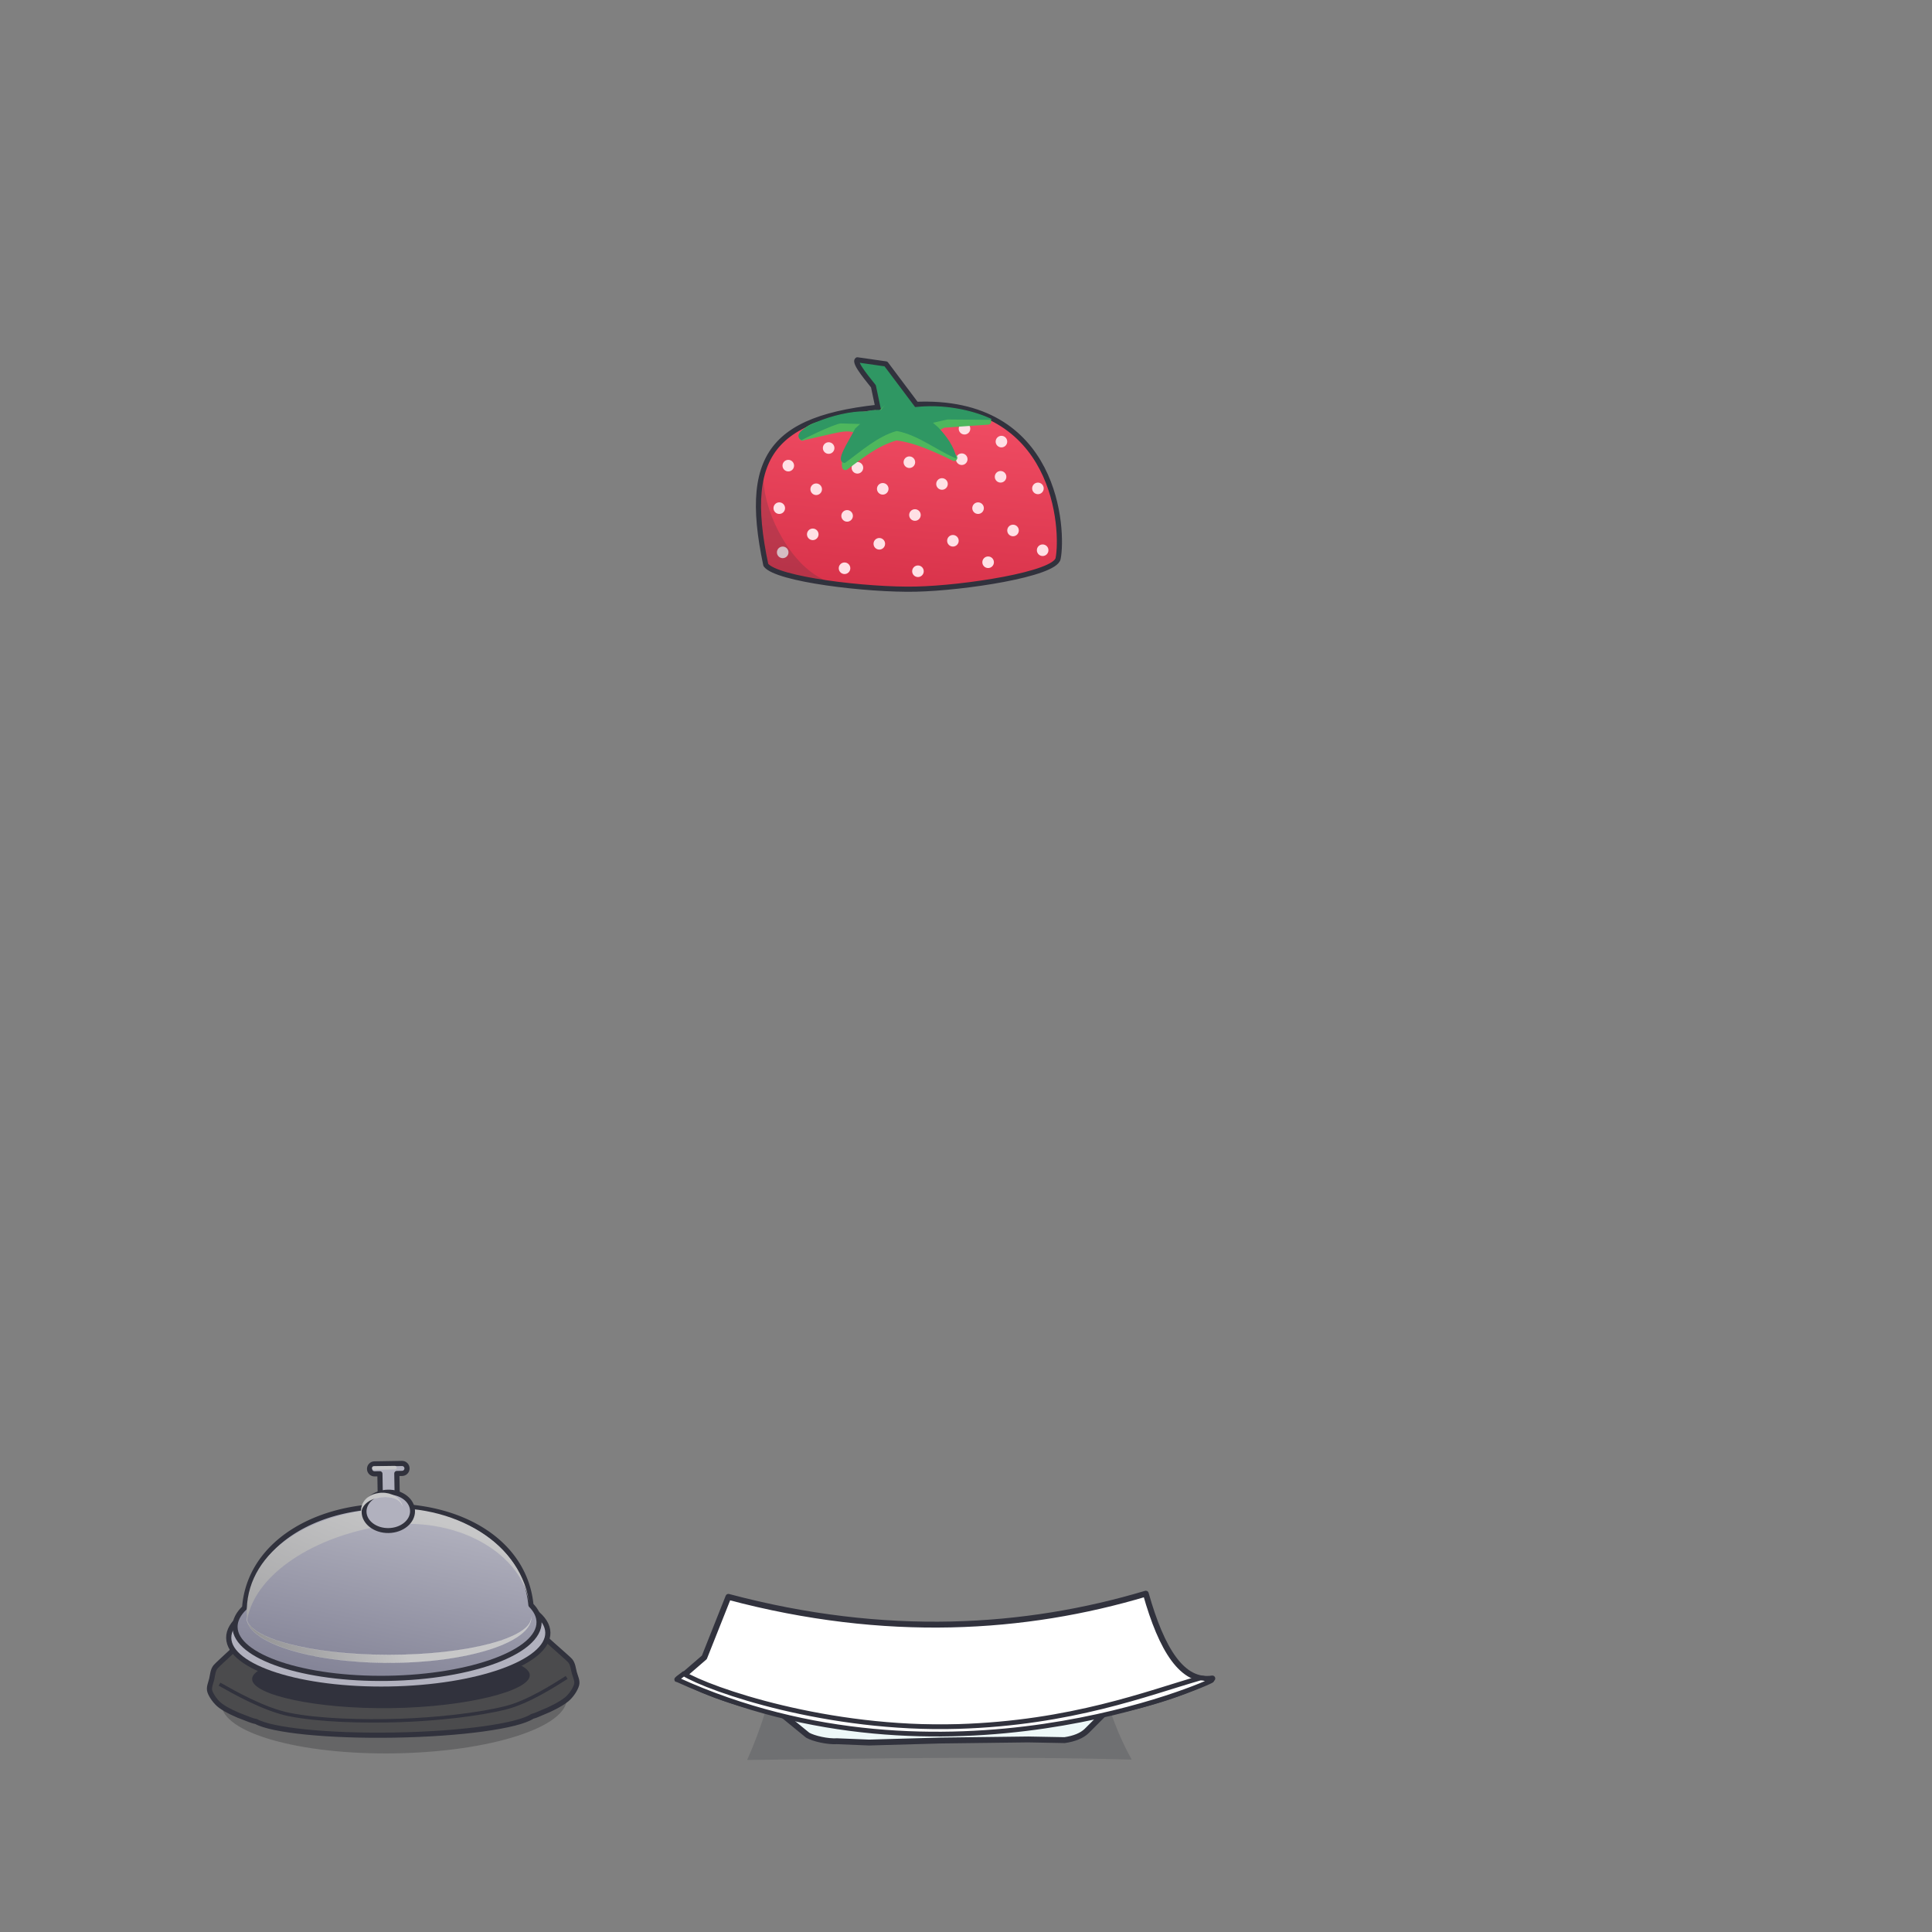 <?xml version="1.0" encoding="UTF-8" standalone="no"?>
<!DOCTYPE svg PUBLIC "-//W3C//DTD SVG 1.1//EN" "http://www.w3.org/Graphics/SVG/1.1/DTD/svg11.dtd">
<svg width="100%" height="100%" viewBox="0 0 3000 3000" version="1.1" xmlns="http://www.w3.org/2000/svg" xmlns:xlink="http://www.w3.org/1999/xlink" xml:space="preserve" xmlns:serif="http://www.serif.com/" style="fill-rule:evenodd;clip-rule:evenodd;stroke-linejoin:round;">
    <rect x="0" y="0" width="3000" height="3000" fill="#808080" stroke="none"/>
    <g transform="matrix(3.18,0,0,3.259,-618.367,-539.749)">
        <rect x="194.48" y="165.597" width="943.517" height="920.411" style="fill:none;"/>
    </g>
    <g transform="matrix(5.367,0,0,2.679,-1944.17,-5791.62)">
        <g>
            <g id="dp_path002" transform="matrix(0.186,0,0,0.373,342.863,829.397)">
                <path d="M715.936,6134.37C864.344,6131.96 985.243,6166.38 985.971,6211.26C986.7,6256.14 866.981,6294.47 718.575,6296.88C570.168,6299.29 449.269,6264.86 448.54,6219.99C447.812,6175.11 567.529,6136.77 715.936,6134.37Z" style="fill:rgb(75,75,77);fill-opacity:0.502;"/>
            </g>
            <g id="dp_path003" transform="matrix(0.186,0,0,0.373,342.863,829.397)">
                <path d="M919.515,6104.07C919.057,6104.68 918.769,6105.39 918.695,6106.24C918.451,6108.97 918.268,6112.65 918.149,6117.03C884.596,6129.38 806.307,6138.93 714.944,6140.45C623.544,6141.97 544.953,6135 511.033,6123.77C510.775,6119.66 510.484,6116.2 510.167,6113.6C510.039,6112.56 509.596,6111.73 508.923,6111.08L919.515,6104.07ZM492.157,6110.4C492.324,6109.95 492.481,6109.53 492.629,6109.13C492.928,6109.1 493.245,6109.07 493.577,6109.05C500.488,6091.68 596.36,6076.43 713.851,6074.48C829.955,6072.56 925.391,6084.31 934.847,6101.12C935.277,6101.15 935.688,6101.17 936.075,6101.19C938.648,6107.5 986.049,6147.19 990.903,6152.67C995.343,6157.68 995.875,6165.29 997.568,6171.61C999.232,6177.83 1002.85,6184.42 1001.06,6190.6C999.056,6197.51 992.611,6207.33 985.555,6213.08C976.94,6220.11 959.623,6228.86 949.368,6232.73C944.781,6234.47 937.763,6238.13 932.239,6239.37C909.9,6254.38 822.125,6266.76 717.068,6268.5C613.981,6270.21 527.188,6261.13 502.403,6247.31C496.692,6246.64 488.732,6242.76 483.704,6241.05C473.327,6237.51 455.729,6229.34 446.885,6222.6C439.643,6217.09 432.876,6207.49 430.645,6200.65C428.652,6194.53 432.047,6187.82 433.504,6181.55C434.987,6175.18 435.265,6167.55 439.537,6162.4C444.207,6156.77 489.672,6117.09 492.157,6110.4Z" style="fill:rgb(75,75,77);stroke:rgb(49,50,61);stroke-width:8.03px;"/>
            </g>
            <g id="dp_path004" transform="matrix(0.22,0,0,0.386,318.262,755.83)">
                <path d="M713.392,6120.52C813.753,6118.85 895.413,6135.62 895.784,6157.97C896.153,6180.33 815.095,6204.95 714.735,6206.62C614.373,6208.28 532.713,6186.35 532.343,6164C531.972,6141.65 613.031,6122.18 713.392,6120.52Z" style="fill:rgb(49,50,61);stroke:rgb(49,50,61);stroke-width:1.73px;"/>
            </g>
            <g id="dp_path005" transform="matrix(0.186,0,0,0.373,342.863,829.397)">
                <path d="M445.716,6189.37C468.913,6202.47 515.305,6228.69 553.841,6236.47C600.42,6245.88 668.837,6247.58 725.195,6245.79C781.163,6244.02 848.579,6236.9 891.983,6225.75C925.785,6217.07 965.673,6191.63 985.617,6178.91" style="fill:none;stroke:rgb(49,50,61);stroke-width:5.33px;"/>
            </g>
            <g id="dp_path006" transform="matrix(0.186,0,0,0.373,342.863,835.369)">
                <path d="M706.8,6013.79C843.877,6011.52 955.621,6047.1 956.387,6093.27C957.152,6139.44 846.649,6178.71 709.572,6180.98C572.495,6183.26 460.751,6147.67 459.985,6101.5C459.22,6055.33 569.723,6016.06 706.8,6013.79Z" style="fill:rgb(177,177,190);stroke:rgb(49,50,61);stroke-width:8.03px;"/>
            </g>
            <g id="dp_path007" transform="matrix(0.186,0,0,0.373,342.863,835.369)">
                <path d="M702.543,5896.81L704.039,5896.78L705.511,5896.76L706.979,5896.75L708.447,5896.73L711.373,5896.73L712.832,5896.74L714.291,5896.76L715.745,5896.78L718.647,5896.84L720.095,5896.88L721.54,5896.92L722.981,5896.97L724.42,5897.03L725.857,5897.09L727.292,5897.16L728.724,5897.24L730.152,5897.32L731.579,5897.41L733.001,5897.5L734.421,5897.6L735.84,5897.71L737.255,5897.82L738.667,5897.93L740.076,5898.06L741.481,5898.19L742.885,5898.32L744.284,5898.46L745.681,5898.61L747.076,5898.76L748.465,5898.92L749.855,5899.09L751.239,5899.26L752.62,5899.43L753.997,5899.61L755.373,5899.8L756.745,5900L758.113,5900.2L759.48,5900.4L760.841,5900.61L762.2,5900.83L763.556,5901.05L764.907,5901.28L766.256,5901.52L767.601,5901.75L768.941,5902L770.28,5902.25L771.615,5902.51L772.944,5902.77L774.272,5903.04L775.596,5903.32L776.916,5903.6L778.232,5903.88L779.544,5904.17L780.853,5904.47L782.157,5904.77L783.459,5905.08L784.757,5905.4L786.051,5905.72L787.341,5906.04L788.625,5906.37L789.908,5906.71L791.187,5907.05L792.46,5907.4L793.731,5907.75L794.997,5908.11L796.259,5908.47L797.516,5908.84L798.771,5909.22L800.02,5909.6L801.264,5909.98L802.507,5910.38L803.744,5910.77L804.976,5911.17L806.205,5911.58L807.429,5912L808.648,5912.42L809.864,5912.84L811.075,5913.27L812.281,5913.71L813.484,5914.15L814.683,5914.59L815.875,5915.04L817.064,5915.5L818.248,5915.97L819.428,5916.43L820.604,5916.91L821.775,5917.38L822.939,5917.87L824.1,5918.36L825.257,5918.85L826.409,5919.35L827.556,5919.85L828.697,5920.36L829.836,5920.88L830.968,5921.4L832.096,5921.93L833.219,5922.46L834.335,5922.99L835.448,5923.54L836.556,5924.08L837.66,5924.63L838.757,5925.19L839.849,5925.75L840.937,5926.32L842.02,5926.9L843.096,5927.47L844.169,5928.06L845.236,5928.65L846.299,5929.24L847.355,5929.84L848.407,5930.44L849.452,5931.05L850.492,5931.66L851.528,5932.28L852.557,5932.91L853.583,5933.54L854.601,5934.17L855.615,5934.81L856.623,5935.45L857.624,5936.1L858.621,5936.76L859.613,5937.42L860.599,5938.08L861.579,5938.75L862.553,5939.42L863.521,5940.1L864.485,5940.79L865.443,5941.48L866.393,5942.17L867.34,5942.87L868.28,5943.57L869.213,5944.28L870.141,5944.99L871.064,5945.71L871.981,5946.44L872.891,5947.17L873.796,5947.9L874.695,5948.64L875.585,5949.38L876.473,5950.13L877.353,5950.88L878.227,5951.64L879.095,5952.4L879.957,5953.17L880.812,5953.94L881.661,5954.71L882.504,5955.5L883.341,5956.28L884.172,5957.07L884.995,5957.87L885.813,5958.67L886.624,5959.47L887.429,5960.28L888.228,5961.1L889.02,5961.92L889.805,5962.74L890.585,5963.57L891.357,5964.4L892.123,5965.24L892.881,5966.08L893.635,5966.93L894.38,5967.78L895.119,5968.64L895.852,5969.5L896.577,5970.37L897.297,5971.23L898.009,5972.11L898.715,5972.99L899.413,5973.87L900.105,5974.76L900.789,5975.65L901.467,5976.55L902.139,5977.45L902.801,5978.36L903.459,5979.27L904.108,5980.19L904.751,5981.11L905.387,5982.03L906.015,5982.96L906.636,5983.89L907.251,5984.83L907.857,5985.77L908.457,5986.72L909.048,5987.67L909.635,5988.63L910.212,5989.59L910.783,5990.55L911.345,5991.52L911.9,5992.49L912.449,5993.47L912.991,5994.45L913.524,5995.44L914.048,5996.43L914.568,5997.42L915.079,5998.42L915.581,5999.43L916.076,6000.43L916.564,6001.45L917.044,6002.46L917.517,6003.48L917.981,6004.51L918.439,6005.54L918.887,6006.57L919.328,6007.61L919.763,6008.65L920.189,6009.69L920.607,6010.74L921.016,6011.8L921.419,6012.86L921.812,6013.92L922.197,6014.99L922.576,6016.06L922.945,6017.13L923.308,6018.21L923.661,6019.29L924.008,6020.38L924.344,6021.47L924.675,6022.57L924.995,6023.67L925.308,6024.77L925.613,6025.88L925.908,6026.99L926.196,6028.11L926.476,6029.23L926.747,6030.35L927.011,6031.48L927.264,6032.61L927.509,6033.75L927.748,6034.89L927.976,6036.03L928.196,6037.18L928.409,6038.33L928.612,6039.49L928.807,6040.65L928.992,6041.81L929.169,6042.98L929.337,6044.15L929.497,6045.33L929.648,6046.5L929.791,6047.69L929.924,6048.87L930.048,6050.07L930.079,6050.38C938.141,6058.6 942.584,6067.47 942.739,6076.77C943.504,6122.94 838.239,6162.13 707.624,6164.29C577.009,6166.46 470.503,6130.79 469.737,6084.62C469.563,6074.11 474.875,6063.97 484.728,6054.55L484.784,6053.8L484.88,6052.63L484.985,6051.46L485.1,6050.3L485.224,6049.14L485.356,6047.98L485.497,6046.83L485.648,6045.68L485.807,6044.53L485.975,6043.39L486.153,6042.25L486.339,6041.11L486.533,6039.98L486.737,6038.85L486.948,6037.72L487.169,6036.6L487.399,6035.48L487.637,6034.37L487.884,6033.25L488.14,6032.14L488.404,6031.04L488.676,6029.94L488.957,6028.84L489.248,6027.74L489.545,6026.65L489.852,6025.57L490.167,6024.48L490.491,6023.4L490.821,6022.33L491.163,6021.25L491.511,6020.18L491.867,6019.12L492.233,6018.05L492.605,6017L492.987,6015.94L493.377,6014.89L493.773,6013.85L494.18,6012.8L494.595,6011.76L495.016,6010.73L495.447,6009.69L495.884,6008.67L496.331,6007.64L496.784,6006.62L497.247,6005.6L497.717,6004.59L498.195,6003.58L498.68,6002.58L499.173,6001.57L499.676,6000.58L500.184,5999.58L500.701,5998.59L501.225,5997.61L501.757,5996.63L502.297,5995.65L502.845,5994.67L503.401,5993.7L503.964,5992.74L504.533,5991.78L505.111,5990.82L505.696,5989.86L506.291,5988.91L506.889,5987.97L507.497,5987.03L508.115,5986.09L508.736,5985.16L509.365,5984.23L510.003,5983.3L510.648,5982.38L511.3,5981.46L511.959,5980.55L512.625,5979.64L513.299,5978.74L513.98,5977.84L514.667,5976.94L515.363,5976.05L516.064,5975.16L516.773,5974.28L517.489,5973.4L518.212,5972.53L518.943,5971.66L519.68,5970.79L520.424,5969.93L521.175,5969.07L521.932,5968.22L522.697,5967.37L523.468,5966.52L524.247,5965.68L525.031,5964.85L525.823,5964.02L526.621,5963.19L527.427,5962.37L528.237,5961.55L529.057,5960.74L529.881,5959.93L530.712,5959.12L531.552,5958.32L532.395,5957.53L533.247,5956.74L534.105,5955.95L534.968,5955.17L535.839,5954.39L536.716,5953.62L537.599,5952.85L538.488,5952.09L539.384,5951.33L540.287,5950.57L541.195,5949.83L542.109,5949.08L543.029,5948.34L543.957,5947.61L544.889,5946.87L545.831,5946.15L546.775,5945.43L547.725,5944.71L548.684,5944L549.648,5943.29L550.617,5942.59L551.592,5941.89L552.573,5941.2L553.561,5940.51L554.555,5939.83L555.553,5939.15L556.559,5938.48L557.568,5937.81L558.585,5937.14L559.608,5936.49L560.635,5935.83L561.669,5935.18L562.709,5934.54L563.753,5933.9L564.804,5933.27L565.86,5932.64L566.921,5932.01L567.989,5931.39L569.061,5930.78L570.14,5930.17L571.224,5929.57L572.312,5928.97L573.407,5928.37L574.507,5927.78L575.611,5927.2L576.723,5926.62L577.837,5926.05L578.959,5925.48L580.085,5924.92L581.216,5924.36L582.353,5923.8L583.496,5923.26L584.643,5922.71L585.795,5922.18L586.952,5921.64L588.115,5921.12L589.281,5920.6L590.453,5920.08L591.631,5919.57L592.813,5919.06L594.001,5918.56L595.192,5918.07L596.389,5917.58L597.592,5917.09L598.797,5916.61L600.009,5916.14L601.225,5915.67L602.447,5915.21L603.672,5914.75L604.901,5914.3L606.136,5913.85L607.376,5913.41L608.62,5912.97L609.869,5912.54L611.121,5912.11L612.38,5911.69L613.641,5911.28L614.908,5910.87L616.179,5910.47L617.455,5910.07L618.735,5909.68L620.019,5909.29L621.308,5908.91L622.6,5908.54L623.897,5908.17L625.199,5907.8L626.504,5907.44L627.815,5907.09L629.129,5906.75L630.448,5906.4L631.769,5906.07L633.095,5905.74L634.427,5905.41L635.761,5905.1L637.099,5904.78L638.441,5904.47L639.788,5904.17L641.137,5903.88L642.492,5903.59L643.851,5903.3L645.213,5903.03L646.577,5902.75L647.948,5902.49L649.321,5902.23L650.697,5901.97L652.08,5901.72L653.463,5901.48L654.852,5901.24L656.243,5901.01L657.64,5900.79L659.039,5900.57L660.441,5900.35L661.848,5900.15L663.257,5899.94L664.669,5899.75L666.085,5899.56L667.505,5899.37L668.929,5899.2L670.356,5899.03L671.785,5898.86L673.22,5898.7L674.657,5898.55L676.096,5898.4L677.54,5898.26L678.985,5898.13L680.435,5898L681.888,5897.87L683.344,5897.76L684.803,5897.65L686.264,5897.54L687.729,5897.45L689.197,5897.35L690.669,5897.27L692.143,5897.19L693.62,5897.12L695.1,5897.05L696.583,5896.99L698.069,5896.93L699.556,5896.89L701.048,5896.85L702.543,5896.81Z" style="fill:url(#_Linear1);stroke:rgb(49,50,61);stroke-width:8.03px;"/>
            </g>
            <g id="dp_path008" transform="matrix(0.186,0,0,0.373,342.863,836.116)">
                <path d="M488.665,6071.77C479.513,5976.86 568.496,5910.91 689.991,5899.19C811.484,5887.46 918.726,5954.9 927.88,6049.81C920.172,5969.89 812.78,5904.95 692.608,5926.34C581.092,5946.18 499.301,6006.37 488.665,6071.77Z" style="fill:url(#_Linear2);"/>
            </g>
            <g id="dp_path009" transform="matrix(0.186,0,0,0.373,342.863,835.369)">
                <path d="M695.151,5846.4L686.903,5846.54C682.637,5846.61 679.124,5843.21 679.053,5838.94C678.983,5834.68 682.381,5831.16 686.647,5831.09L729.468,5830.38C733.733,5830.31 737.247,5833.71 737.317,5837.98C737.388,5842.24 733.989,5845.76 729.724,5845.83L721.476,5845.97L722.389,5901.12C722.428,5903.43 720.585,5905.33 718.273,5905.37L700.32,5905.67C698.009,5905.71 696.104,5903.86 696.065,5901.55L695.151,5846.4Z" style="fill:rgb(177,177,190);stroke:rgb(49,50,61);stroke-width:8.03px;"/>
            </g>
            <g id="dp_path010" transform="matrix(0.186,0,0,0.373,342.863,835.369)">
                <path d="M707.692,5874.97C728.531,5874.63 745.644,5887.71 745.917,5904.19C746.191,5920.67 729.52,5934.31 708.681,5934.66C687.843,5935.01 670.729,5921.92 670.456,5905.44C670.183,5888.96 686.853,5875.32 707.692,5874.97Z" style="fill:rgb(177,177,190);stroke:rgb(49,50,61);stroke-width:7.68px;"/>
            </g>
            <g id="dp_path011" transform="matrix(0.186,-0.025,0.012,0.372,269.667,858.357)">
                <path d="M678.697,5912.31C676.116,5896.82 684.28,5881.66 703.512,5878.46C722.743,5875.25 740.428,5885.2 743.009,5900.69C741.057,5888.98 723.884,5882.09 704.652,5885.3C685.421,5888.51 676.745,5900.6 678.697,5912.31Z" style="fill:rgb(199,199,200);stroke:rgb(255,254,249);stroke-width:0.13px;"/>
            </g>
            <g id="dp_path012" transform="matrix(0.186,0,0,0.373,342.677,835.742)">
                <path d="M683.845,5836.47C683.823,5834.91 685.063,5833.64 686.613,5833.61L719.445,5833.14C720.997,5833.12 722.272,5834.36 722.295,5835.91C722.317,5837.46 721.079,5838.73 719.527,5838.76L686.696,5839.23C685.144,5839.26 683.868,5838.02 683.845,5836.47Z" style="fill:rgb(199,199,200);"/>
            </g>
            <g id="dp_path013" transform="matrix(0.186,0,0,0.373,342.863,835.369)">
                <path d="M487.752,6069.33C487.752,6108.44 586.916,6140.14 709.24,6140.14C831.564,6140.14 930.728,6108.44 930.728,6069.33C930.728,6101.63 831.564,6127.82 709.24,6127.82C586.916,6127.82 487.752,6101.63 487.752,6069.33Z" style="fill:url(#_Linear3);stroke:rgb(255,254,249);stroke-width:0.13px;"/>
            </g>
        </g>
        <g>
            <g transform="matrix(0.169,1.94266e-18,6.46481e-19,0.295,381.918,2372.04)">
                <path d="M1759.04,2560.5L1214.7,2560.83C1202.72,2622.58 1186.42,2684.17 1162.7,2745.5C1377.78,2742.75 1606.11,2737.77 1821.04,2744.83C1790.43,2681.56 1778.73,2628.58 1759.04,2560.5Z" style="fill:rgb(49,50,61);fill-opacity:0.2;"/>
            </g>
            <g transform="matrix(0.162,-0.004,0.002,0.328,388.322,2283.15)">
                <path d="M1155.84,2635.41L1248,2711.72C1258.5,2717.86 1283.18,2723.84 1300.67,2723.05L1357.67,2726.05L1484.67,2724.05L1641.67,2724.05L1706.67,2726.05C1724.12,2723.74 1737.69,2718.58 1746.67,2710.05L1815.61,2643.3L1155.84,2635.41Z" style="fill:rgb(238,248,248);stroke:rgb(49,50,61);stroke-width:10.4px;stroke-linecap:round;stroke-miterlimit:1.5;"/>
            </g>
            <g transform="matrix(0.162,-0.006,0.003,0.328,385.681,2281.56)">
                <path d="M1110.33,2477.22C1389.98,2556.46 1640.01,2544.72 1855.67,2485.22C1882.15,2585.09 1917.96,2644.37 1971.67,2637.22C1744.24,2749.66 1220.59,2739.1 1021,2619.89L1065.41,2583.31L1110.33,2477.22Z" style="fill:white;stroke:rgb(49,50,61);stroke-width:10.4px;stroke-linecap:round;stroke-miterlimit:1.5;"/>
            </g>
            <g transform="matrix(0.162,-0.006,0.003,0.328,385.681,2281.56)">
                <path d="M1970.55,2640.49C1970.55,2642.32 1956.09,2634.43 1948.75,2636.37C1855.99,2660.89 1719.02,2711.33 1516.43,2713.7C1282.93,2716.45 1074.06,2640.47 1028.02,2611.44C1027.01,2613.06 1010.9,2622.72 1016.42,2621.83C1488.08,2844.6 1970.21,2643.73 1970.55,2640.49Z" style="fill:white;stroke:rgb(49,50,61);stroke-width:8.37px;stroke-linecap:round;stroke-miterlimit:1.5;"/>
            </g>
        </g>
        <g transform="matrix(1,0,0,1,0.745,-0.747)">
            <g id="dp_path014" transform="matrix(0.186,0,0,0.373,344.688,832.228)">
                <path d="M1281.62,4444.59C1242.91,4261.98 1298.26,4206.07 1511.99,4195.2C1736.75,4183.77 1744.75,4392.93 1736.26,4434.63C1731.52,4458.95 1590.41,4480.51 1514.98,4482.17C1439.21,4483.83 1298.1,4466.98 1281.62,4444.59Z" style="fill:url(#_Linear4);stroke:rgb(49,50,61);stroke-width:8px;"/>
            </g>
            <g transform="matrix(0.186,0,0,0.373,297.795,2213.46)">
                <circle cx="1560" cy="722" r="9" style="fill:rgb(255,224,229);"/>
            </g>
            <g transform="matrix(0.186,0,0,0.373,311.087,2152.99)">
                <circle cx="1560" cy="722" r="9" style="fill:rgb(255,224,229);"/>
            </g>
            <g transform="matrix(0.186,0,0,0.373,299.41,2163.19)">
                <circle cx="1560" cy="722" r="9" style="fill:rgb(255,224,229);"/>
            </g>
            <g transform="matrix(0.186,0,0,0.373,296.801,2187.83)">
                <circle cx="1560" cy="722" r="9" style="fill:rgb(255,224,229);"/>
            </g>
            <g transform="matrix(0.186,0,0,0.373,307.484,2176.88)">
                <circle cx="1560" cy="722" r="9" style="fill:rgb(255,224,229);"/>
            </g>
            <g transform="matrix(0.186,0,0,0.373,306.491,2203.01)">
                <circle cx="1560" cy="722" r="9" style="fill:rgb(255,224,229);"/>
            </g>
            <g transform="matrix(0.186,0,0,0.373,315.683,2222.67)">
                <circle cx="1560" cy="722" r="9" style="fill:rgb(255,224,229);"/>
            </g>
            <g transform="matrix(-0.186,0,0,0.373,944.752,2200.77)">
                <circle cx="1560" cy="722" r="9" style="fill:rgb(255,224,229);"/>
            </g>
            <g transform="matrix(-0.186,0,0,0.373,937.547,2219.19)">
                <circle cx="1560" cy="722" r="9" style="fill:rgb(255,224,229);"/>
            </g>
            <g transform="matrix(-0.186,0,0,0.373,941.149,2169.66)">
                <circle cx="1560" cy="722" r="9" style="fill:rgb(255,224,229);"/>
            </g>
            <g transform="matrix(-0.186,0,0,0.373,941.398,2149.26)">
                <circle cx="1560" cy="722" r="9" style="fill:rgb(255,224,229);"/>
            </g>
            <g transform="matrix(-0.186,0,0,0.373,951.957,2176.38)">
                <circle cx="1560" cy="722" r="9" style="fill:rgb(255,224,229);"/>
            </g>
            <g transform="matrix(-0.186,0,0,0.373,927.36,2206.74)">
                <circle cx="1560" cy="722" r="9" style="fill:rgb(255,224,229);"/>
            </g>
            <g transform="matrix(-0.186,0,0,0.373,953.323,2212.22)">
                <circle cx="1560" cy="722" r="9" style="fill:rgb(255,224,229);"/>
            </g>
            <g transform="matrix(-0.186,0,0,0.373,930.714,2141.79)">
                <circle cx="1560" cy="722" r="9" style="fill:rgb(255,224,229);"/>
            </g>
            <g transform="matrix(0.186,0,0,0.373,325.745,2208.49)">
                <circle cx="1560" cy="722" r="9" style="fill:rgb(255,224,229);"/>
            </g>
            <g transform="matrix(0.186,0,0,0.373,354.317,2187.83)">
                <circle cx="1560" cy="722" r="9" style="fill:rgb(255,224,229);"/>
            </g>
            <g transform="matrix(0.186,0,0,0.373,334.441,2161.2)">
                <circle cx="1560" cy="722" r="9" style="fill:rgb(255,224,229);"/>
            </g>
            <g transform="matrix(0.186,0,0,0.373,319.41,2164.44)">
                <circle cx="1560" cy="722" r="9" style="fill:rgb(255,224,229);"/>
            </g>
            <g transform="matrix(0.186,0,0,0.373,316.429,2192.31)">
                <circle cx="1560" cy="722" r="9" style="fill:rgb(255,224,229);"/>
            </g>
            <g transform="matrix(0.186,0,0,0.373,349.596,2159.46)">
                <circle cx="1560" cy="722" r="9" style="fill:rgb(255,224,229);"/>
            </g>
            <g transform="matrix(0.186,0,0,0.373,326.739,2176.63)">
                <circle cx="1560" cy="722" r="9" style="fill:rgb(255,224,229);"/>
            </g>
            <g transform="matrix(0.186,0,0,0.373,336.925,2224.41)">
                <circle cx="1560" cy="722" r="9" style="fill:rgb(255,224,229);"/>
            </g>
            <g transform="matrix(0.186,0,0,0.373,343.882,2173.82)">
                <circle cx="1560" cy="722" r="9" style="fill:rgb(255,224,229);"/>
            </g>
            <g transform="matrix(0.186,0,0,0.373,336.056,2191.81)">
                <circle cx="1560" cy="722" r="9" style="fill:rgb(255,224,229);"/>
            </g>
            <g id="dp_path015" transform="matrix(0.186,0,0,0.373,344.688,832.228)">
                <path d="M1449,4167C1444.8,4161.17 1417.58,4130.13 1424.02,4125.86L1468.46,4132.21L1523.67,4205.67C1527.86,4211.49 1508.39,4208.72 1501.95,4213L1457,4205L1449,4167Z" style="fill:rgb(47,151,99);stroke:rgb(49,50,61);stroke-width:8px;"/>
            </g>
            <g id="dp_path016" transform="matrix(0.186,0,0,0.373,344.688,832.228)">
                <path d="M1481.9,4189.3L1506.65,4210.87L1516.97,4218.07C1564.59,4216.28 1605.06,4212.7 1627.25,4221.6L1557.68,4226.38L1537.22,4237.54L1546.69,4245.79L1574.6,4278.05C1549.87,4265.95 1515.08,4249.39 1484.35,4246C1451.45,4255.59 1428.89,4275.14 1405.29,4292.21C1403.18,4283.82 1408.91,4275.43 1413.37,4267.04L1418.69,4247.61L1427.93,4239.1C1421.66,4232.46 1411.19,4230.79 1397.39,4233.08C1387.34,4234.51 1338.94,4246.28 1338.64,4246.47C1344.74,4226.69 1373.63,4225.32 1392.22,4220.16C1413.87,4214.16 1426.37,4223.26 1448.55,4220.08L1457.76,4211.56L1481.9,4189.3Z" style="fill:rgb(78,183,93);stroke:rgb(78,183,93);stroke-width:10px;"/>
            </g>
            <g id="dp_path017" transform="matrix(0.186,0,0,0.373,344.688,832.228)">
                <path d="M1484.43,4174.95L1504.09,4201.03L1519,4199.67C1566.73,4195.28 1609.61,4207.79 1631.73,4218.24L1564.14,4217.67L1539.74,4223.2L1549.22,4231.45C1562.61,4245.7 1573.33,4260.72 1577.07,4277.74C1548.71,4266.41 1518.83,4241.58 1485.26,4235.55C1455.18,4243.58 1428.17,4268.14 1404.44,4285.22C1389.21,4283.9 1410.8,4254.29 1421.21,4233.27L1430.46,4224.75L1397.83,4223.79C1385.25,4225.58 1338.64,4248.71 1337.11,4249.69C1315.09,4236.88 1390.83,4205.75 1437.07,4206.73C1445.11,4205 1453.15,4204.08 1461.2,4204.62L1484.43,4174.95Z" style="fill:rgb(47,151,99);stroke:rgb(47,151,99);stroke-width:1.73px;"/>
            </g>
            <g transform="matrix(0.186,2.59021e-18,0,0.373,361.894,2164.19)">
                <path d="M1186.03,729.643C1177.24,757.785 1179.51,844.553 1192.36,876.31C1222.03,893.653 1284.45,904.915 1306.69,903.31C1236.94,900.364 1179.83,788.017 1186.03,729.643Z" style="fill:rgb(49,50,61);fill-opacity:0.2;"/>
            </g>
        </g>
    </g>
    <defs>
        <linearGradient id="_Linear1" x1="0" y1="0" x2="1" y2="0" gradientUnits="userSpaceOnUse" gradientTransform="matrix(-78.667,397.333,-397.333,-78.667,774.627,5913.09)"><stop offset="0" style="stop-color:rgb(177,177,190);stop-opacity:1"/><stop offset="1" style="stop-color:rgb(110,110,132);stop-opacity:1"/></linearGradient>
        <linearGradient id="_Linear2" x1="0" y1="0" x2="1" y2="0" gradientUnits="userSpaceOnUse" gradientTransform="matrix(-190.667,468,-468,-190.667,763.96,5906.43)"><stop offset="0" style="stop-color:rgb(199,199,200);stop-opacity:1"/><stop offset="1" style="stop-color:rgb(133,133,135);stop-opacity:1"/></linearGradient>
        <linearGradient id="_Linear3" x1="0" y1="0" x2="1" y2="0" gradientUnits="userSpaceOnUse" gradientTransform="matrix(-289.333,68,-68,-289.333,743.96,6131.76)"><stop offset="0" style="stop-color:rgb(199,199,200);stop-opacity:1"/><stop offset="1" style="stop-color:rgb(133,133,135);stop-opacity:1"/></linearGradient>
        <linearGradient id="_Linear4" x1="0" y1="0" x2="1" y2="0" gradientUnits="userSpaceOnUse" gradientTransform="matrix(-56,656,-656,-56,1588.34,4223.32)"><stop offset="0" style="stop-color:rgb(239,75,98);stop-opacity:1"/><stop offset="1" style="stop-color:rgb(184,16,40);stop-opacity:1"/></linearGradient>
    </defs>
</svg>
